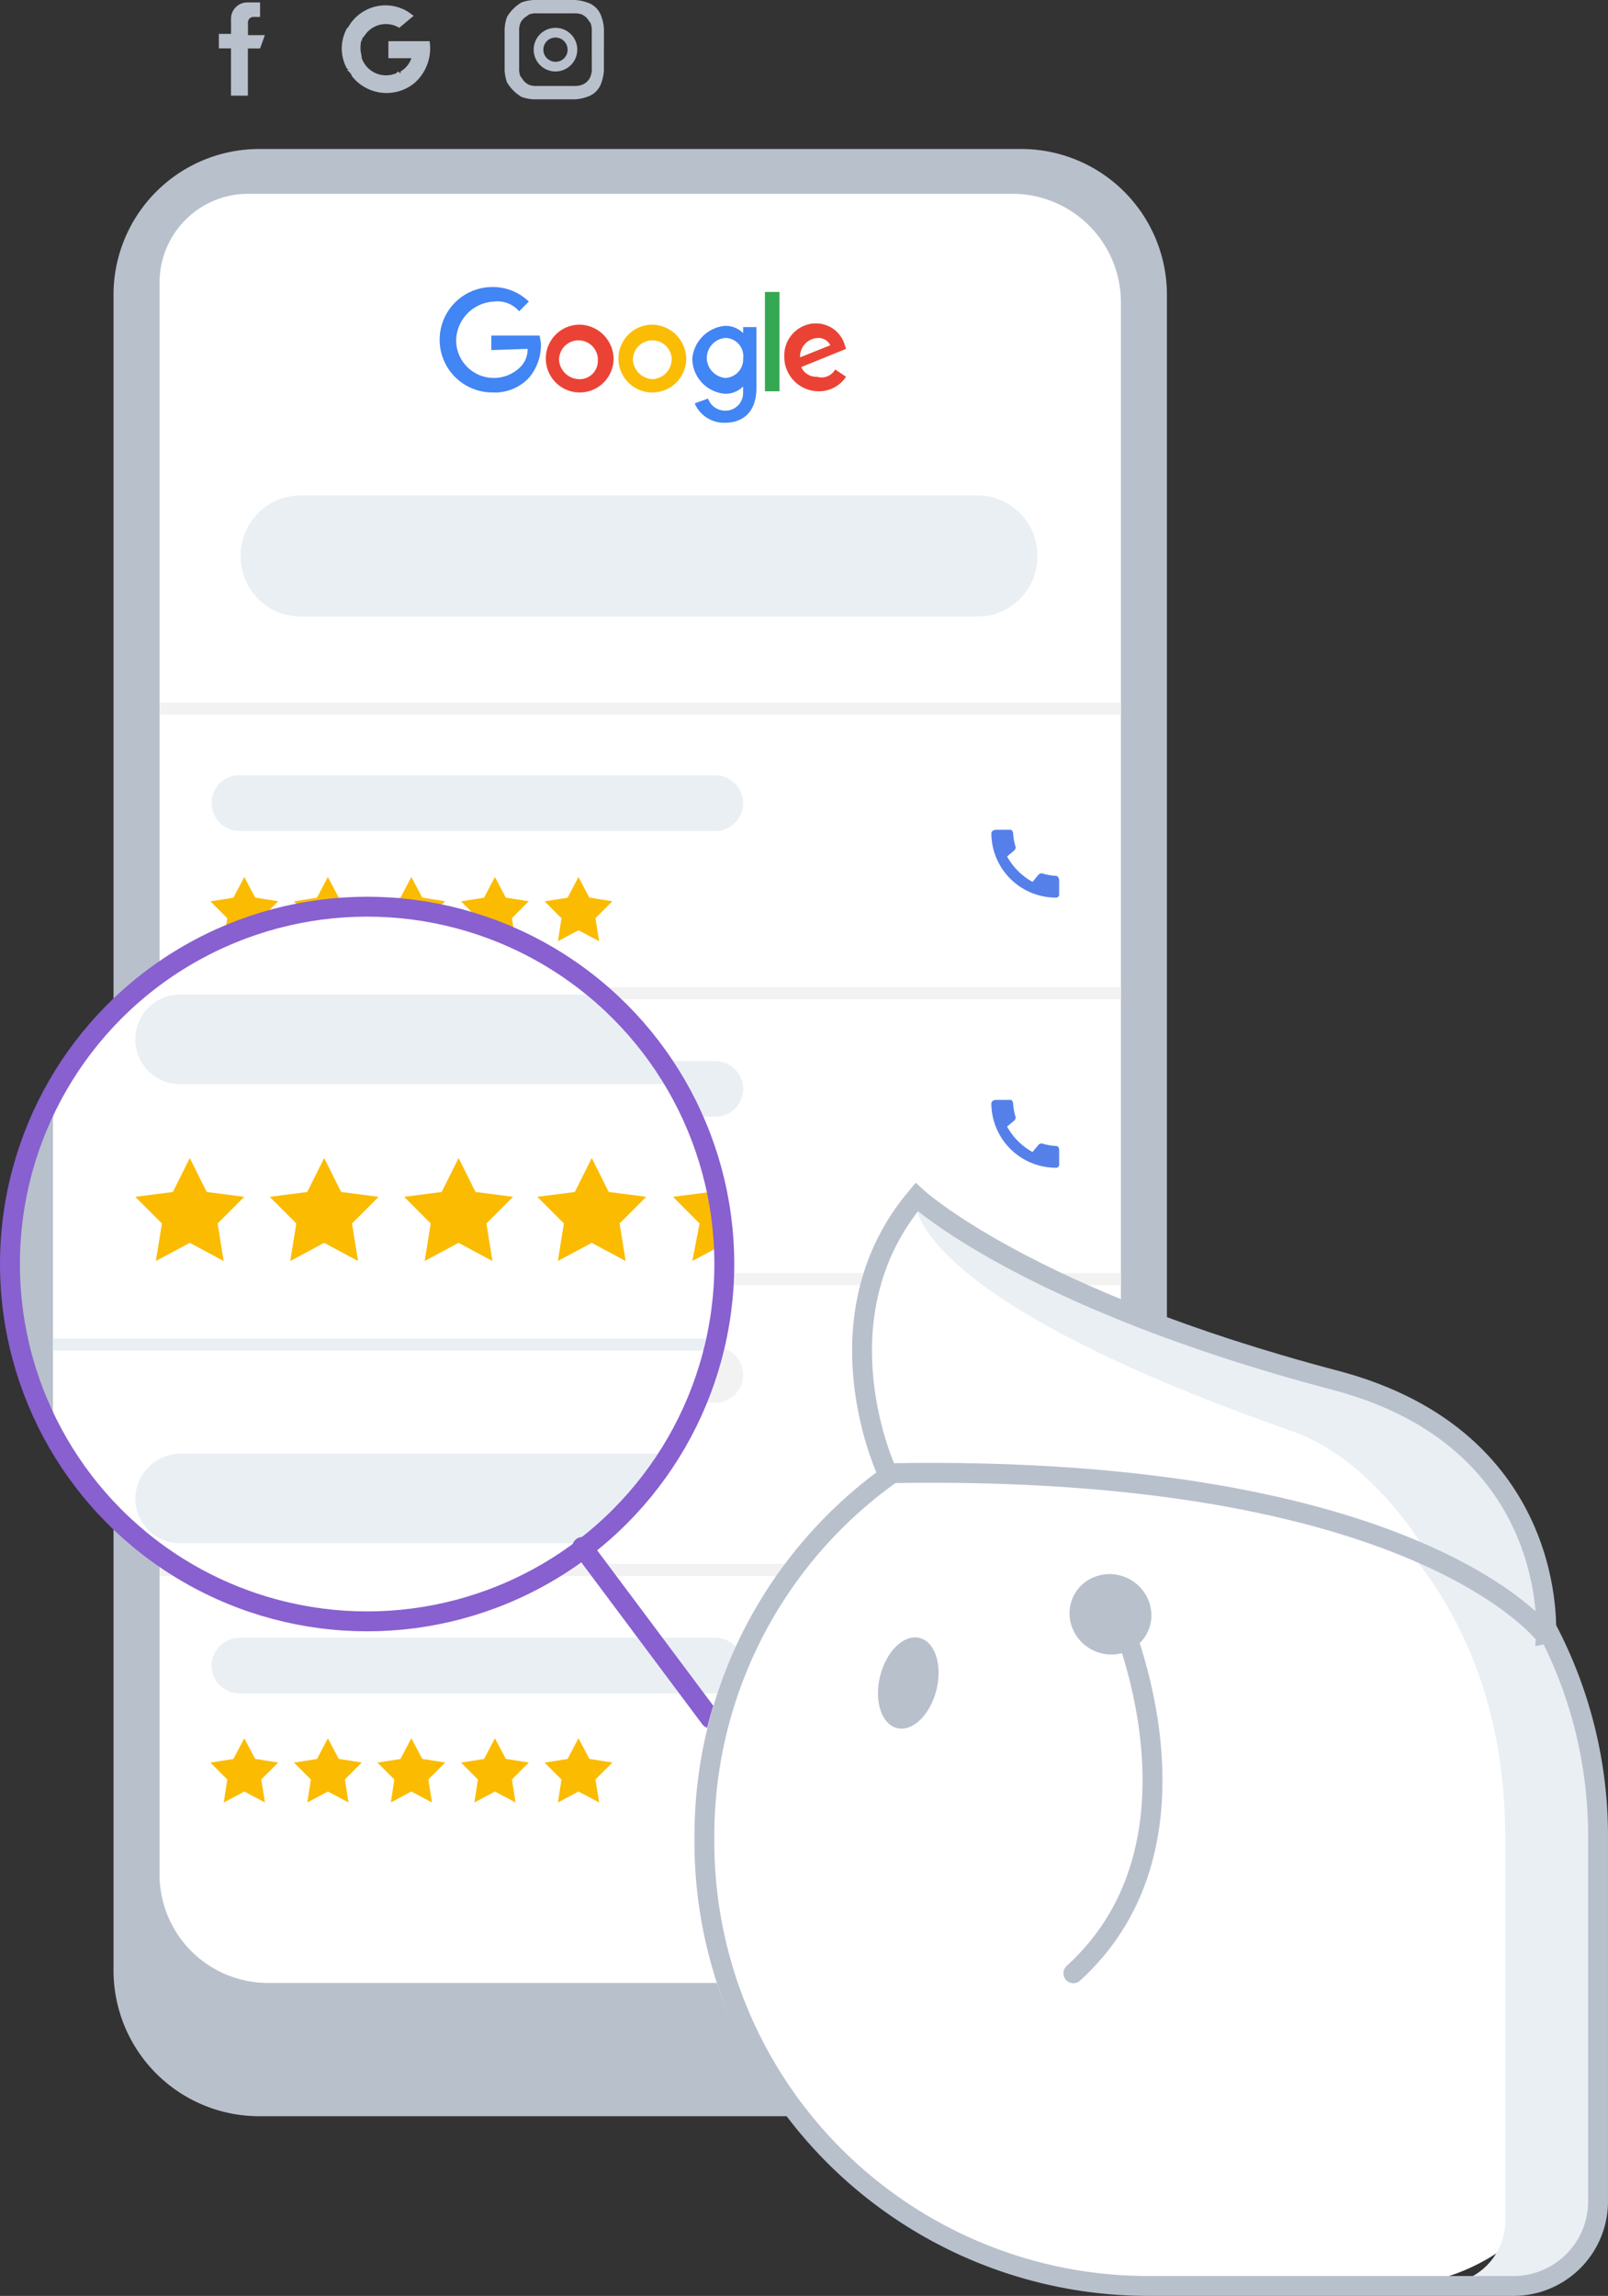 <svg xmlns="http://www.w3.org/2000/svg" xmlns:xlink="http://www.w3.org/1999/xlink" width="152.176" height="217.176" viewBox="0 0 152.176 217.176">
  <rect x="0" y="0" width="152.176" height="217.176" fill="#333333" stroke="none"/>
  <defs>
    <clipPath id="clip-path">
      <circle id="Ellipse_477" data-name="Ellipse 477" cx="33.344" cy="33.344" r="33.344" transform="translate(222.219 126.269)" fill="none"/>
    </clipPath>
    <clipPath id="clip-path-2">
      <path id="Path_331" data-name="Path 331" d="M107.961,148.173s-6.953-14.617,2.758-26.121c0,0,10.388,9.637,39.623,17.332,21.384,5.629,19.938,24.21,19.938,24.21S158.3,147.238,107.961,148.173Z" transform="translate(-105.55 -122.052)" fill="none"/>
    </clipPath>
  </defs>
  <g id="Group_216" data-name="Group 216" transform="translate(-39.34 -23.816)">
    <g id="Layer_1-2-3" data-name="Layer 1-2-3" transform="translate(-181.531 -16.399)">
      <g id="Group_312" data-name="Group 312">
        <g id="Rectangle_487" data-name="Rectangle 487">
          <path id="Path_588" data-name="Path 588" d="M245.365,54.309h72.189a13.791,13.791,0,0,1,13.75,13.75h0V226.645a13.791,13.791,0,0,1-13.75,13.75H245.365a13.791,13.791,0,0,1-13.75-13.75V68.059A13.791,13.791,0,0,1,245.365,54.309Z" fill="#b8c0cc"/>
        </g>
        <g id="Group_300" data-name="Group 300">
          <g id="Path_426" data-name="Path 426">
            <path id="Path_589" data-name="Path 589" d="M255.106,45.715l-.341,1.035h-1.034a3.938,3.938,0,0,1,0-3.9h0l.917.115.458.917a3.148,3.148,0,0,0-.115,1.031C254.991,45.142,255.106,45.485,255.106,45.715Z" fill="#b8c0cc"/>
          </g>
          <g id="Path_427" data-name="Path 427">
            <path id="Path_590" data-name="Path 590" d="M261.527,44.111a4.378,4.378,0,0,1-1.49,4.01h0l-1.15-.11-.115-1.031a2.31,2.31,0,0,0,1.031-1.26h-2.176V44.111Z" fill="#b8c0cc"/>
          </g>
          <g id="Path_428" data-name="Path 428">
            <path id="Path_591" data-name="Path 591" d="M260.031,48.121h0a4.169,4.169,0,0,1-5.844-.688,1.15,1.15,0,0,0-.458-.573l1.377-1.145a2.427,2.427,0,0,0,3.093,1.49h0c.115,0,.229-.115.344-.229Z" fill="#b8c0cc"/>
          </g>
          <g id="Path_429" data-name="Path 429">
            <path id="Path_592" data-name="Path 592" d="M260.031,41.7l-1.375,1.146a2.416,2.416,0,0,0-3.322.8h0a.6.6,0,0,0-.229.458l-1.373-1.143h0a4.046,4.046,0,0,1,5.386-1.833c.115,0,.115.115.229.115C259.575,41.361,259.8,41.59,260.031,41.7Z" fill="#b8c0cc"/>
          </g>
        </g>
        <g id="Path_430" data-name="Path 430">
          <path id="Path_593" data-name="Path 593" d="M245.938,43.538h-1.6V42.392a.524.524,0,0,1,.458-.573h.688V40.444h-1.15a1.545,1.545,0,0,0-1.6,1.486v.114h0v1.375h-1.15v1.375h1.146v4.469h1.6V44.8h1.154Z" fill="#b8c0cc"/>
        </g>
        <g id="Group_301" data-name="Group 301">
          <g id="Path_431" data-name="Path 431">
            <path id="Path_594" data-name="Path 594" d="M278.026,42.965a4.079,4.079,0,0,0-.229-1.146,2.065,2.065,0,0,0-1.375-1.375,4.079,4.079,0,0,0-1.146-.229h-3.9a4.071,4.071,0,0,0-1.15.229,3.947,3.947,0,0,0-1.371,1.371,4.071,4.071,0,0,0-.229,1.15v3.9a4.079,4.079,0,0,0,.229,1.146,3.947,3.947,0,0,0,1.371,1.371,4.079,4.079,0,0,0,1.146.229h3.9a4.079,4.079,0,0,0,1.146-.229,2.067,2.067,0,0,0,1.375-1.375,4.079,4.079,0,0,0,.229-1.146Zm-1.15,3.667a1.945,1.945,0,0,1-.115.8,1.389,1.389,0,0,1-.8.8,1.946,1.946,0,0,1-.8.115H271.72a1.946,1.946,0,0,1-.8-.115,1.575,1.575,0,0,1-.458-.344c-.115-.115-.229-.344-.344-.458a1.945,1.945,0,0,1-.115-.8V43.194a1.945,1.945,0,0,1,.115-.8,1.575,1.575,0,0,1,.344-.458c.115-.115.344-.229.458-.344a1.946,1.946,0,0,1,.8-.115h3.438a1.946,1.946,0,0,1,.8.115,1.575,1.575,0,0,1,.458.344c.115.115.229.344.344.458a1.946,1.946,0,0,1,.115.8Z" fill="#b8c0cc"/>
          </g>
          <g id="Path_432" data-name="Path 432">
            <path id="Path_595" data-name="Path 595" d="M273.439,42.85a2.063,2.063,0,1,0,2.063,2.063h0a2.055,2.055,0,0,0-2.045-2.063Zm0,3.208a1.146,1.146,0,1,1,1.146-1.146h0a1.13,1.13,0,0,1-1.031,1.146Z" fill="#b8c0cc"/>
          </g>
        </g>
        <g id="Rectangle_488" data-name="Rectangle 488">
          <path id="Path_596" data-name="Path 596" d="M244.22,58.549h72.418a10.27,10.27,0,0,1,10.313,10.227v148.7a10.27,10.27,0,0,1-10.227,10.313H246.283a10.27,10.27,0,0,1-10.313-10.227V66.914A8.388,8.388,0,0,1,244.22,58.549Z" fill="#fff"/>
        </g>
        <g id="Group_302" data-name="Group 302">
          <g id="Path_433" data-name="Path 433">
            <path id="Path_597" data-name="Path 597" d="M278.94,74.132a3.208,3.208,0,1,1-3.209-3.208h0A3.28,3.28,0,0,1,278.94,74.132Zm-1.49,0a1.837,1.837,0,0,0-3.667.229,1.957,1.957,0,0,0,1.833,1.719,1.717,1.717,0,0,0,1.829-1.6c0-.041,0-.081,0-.122C277.45,74.247,277.45,74.247,277.45,74.132Z" fill="#ea4335"/>
          </g>
          <g id="Path_434" data-name="Path 434">
            <path id="Path_598" data-name="Path 598" d="M285.815,74.132a3.208,3.208,0,1,1-3.209-3.208h0a3.279,3.279,0,0,1,3.208,3.208Zm-1.375,0a1.837,1.837,0,1,0-3.667.229,1.957,1.957,0,0,0,1.833,1.719A1.909,1.909,0,0,0,284.44,74.132Z" fill="#fbbc05"/>
          </g>
          <g id="Path_435" data-name="Path 435">
            <path id="Path_599" data-name="Path 599" d="M292.46,71.154v5.729c0,2.406-1.375,3.323-2.979,3.323a3.02,3.02,0,0,1-2.865-1.833l1.26-.458a1.722,1.722,0,0,0,1.6,1.146,1.665,1.665,0,0,0,1.719-1.6v-.688h0a2.331,2.331,0,0,1-1.719.688,3.363,3.363,0,0,1-3.089-3.328,3.424,3.424,0,0,1,3.094-3.094,2.331,2.331,0,0,1,1.719.688h0v-.573Zm-1.26,2.979a1.722,1.722,0,0,0-1.477-1.936l-.123-.012h-.115a1.913,1.913,0,0,0-1.719,2.063,1.95,1.95,0,0,0,1.719,1.719,1.762,1.762,0,0,0,1.719-1.719Z" fill="#4285f4"/>
          </g>
          <g id="Path_436" data-name="Path 436">
            <path id="Path_600" data-name="Path 600" d="M294.637,67.83v9.4h-1.375v-9.4Z" fill="#34a853"/>
          </g>
          <g id="Path_437" data-name="Path 437">
            <path id="Path_601" data-name="Path 601" d="M299.908,75.164l1.031.688a3.067,3.067,0,0,1-2.635,1.375,3.258,3.258,0,0,1-3.209-3.094v-.115a3.043,3.043,0,0,1,2.75-3.208h.229a2.82,2.82,0,0,1,2.75,2.063l.115.344-4.24,1.719a1.536,1.536,0,0,0,1.49.917,1.473,1.473,0,0,0,1.719-.688Zm-3.323-1.146,2.865-1.146a1.26,1.26,0,0,0-1.146-.688,1.762,1.762,0,0,0-1.719,1.719Z" fill="#ea4335"/>
          </g>
          <g id="Path_438" data-name="Path 438">
            <path id="Path_602" data-name="Path 602" d="M267.366,73.33V71.955h4.583c0,.229.115.573.115.8a4.8,4.8,0,0,1-1.146,3.208,4.413,4.413,0,0,1-3.438,1.375,4.985,4.985,0,0,1-.115-9.969h.115a4.851,4.851,0,0,1,3.438,1.375l-.917.917a2.7,2.7,0,0,0-2.406-.917,3.749,3.749,0,0,0-3.556,3.67,3.565,3.565,0,0,0,6.073,2.521,2.331,2.331,0,0,0,.688-1.719Z" fill="#4285f4"/>
          </g>
        </g>
        <g id="Rectangle_489" data-name="Rectangle 489">
          <path id="Path_603" data-name="Path 603" d="M249.376,87.08h63.939a5.674,5.674,0,0,1,5.732,5.615v.114h0a5.674,5.674,0,0,1-5.618,5.729H249.376a5.674,5.674,0,0,1-5.729-5.618v-.111h0a5.674,5.674,0,0,1,5.618-5.729Z" fill="#eaeff4"/>
        </g>
        <g id="Rectangle_490" data-name="Rectangle 490">
          <path id="Path_604" data-name="Path 604" d="M243.532,113.55h45.032a2.645,2.645,0,0,1,2.635,2.521v.115h0a2.645,2.645,0,0,1-2.521,2.635H243.532A2.645,2.645,0,0,1,240.9,116.3v-.115h0a2.593,2.593,0,0,1,2.55-2.635Z" fill="#eaeff4"/>
        </g>
        <g id="Line_65" data-name="Line 65">
          <rect id="Rectangle_527" data-name="Rectangle 527" width="90.981" height="1.146" transform="translate(235.97 106.674)" fill="#f2f2f2"/>
        </g>
        <g id="Path_439" data-name="Path 439">
          <path id="Path_605" data-name="Path 605" d="M243.99,123.175l1.031,1.948,2.177.344-1.6,1.6.344,2.177-1.948-1.031-1.948,1.031.336-2.169-1.6-1.6,2.177-.344Z" fill="#fbbb00"/>
        </g>
        <g id="Path_440" data-name="Path 440">
          <path id="Path_606" data-name="Path 606" d="M251.9,123.175l1.031,1.948,2.177.344-1.6,1.6.344,2.177-1.948-1.031-1.948,1.031.336-2.169-1.6-1.6,2.177-.344Z" fill="#fbbb00"/>
        </g>
        <g id="Path_441" data-name="Path 441">
          <path id="Path_607" data-name="Path 607" d="M259.8,123.175l1.031,1.948,2.177.344-1.6,1.6.344,2.177-1.948-1.031-1.948,1.031.336-2.169-1.6-1.6,2.177-.344Z" fill="#fbbb00"/>
        </g>
        <g id="Path_442" data-name="Path 442">
          <path id="Path_608" data-name="Path 608" d="M267.709,123.175l1.031,1.948,2.177.344-1.6,1.6.344,2.177-1.948-1.031-1.948,1.031.336-2.169-1.6-1.6,2.177-.344Z" fill="#fbbb00"/>
        </g>
        <g id="Path_443" data-name="Path 443">
          <path id="Path_609" data-name="Path 609" d="M275.616,123.175l1.031,1.948,2.177.344-1.6,1.6.344,2.177-1.948-1.031-1.948,1.031.336-2.169-1.6-1.6,2.177-.344Z" fill="#fbbb00"/>
        </g>
        <g id="Rectangle_491" data-name="Rectangle 491">
          <path id="Path_610" data-name="Path 610" d="M243.532,140.592h45.032a2.645,2.645,0,0,1,2.635,2.521v.115h0a2.645,2.645,0,0,1-2.521,2.635H243.532a2.645,2.645,0,0,1-2.635-2.521v-.115h0A2.664,2.664,0,0,1,243.532,140.592Z" fill="#eaeff4"/>
        </g>
        <g id="Line_66" data-name="Line 66">
          <rect id="Rectangle_528" data-name="Rectangle 528" width="90.981" height="1.146" transform="translate(235.97 133.602)" fill="#f2f2f2"/>
        </g>
        <g id="Path_444" data-name="Path 444">
          <path id="Path_611" data-name="Path 611" d="M243.99,150.217l1.031,1.948,2.177.344-1.6,1.6.344,2.177-1.948-1.031-1.948,1.031.336-2.169-1.6-1.6,2.177-.344Z" fill="#fbbb00"/>
        </g>
        <g id="Path_445" data-name="Path 445">
          <path id="Path_612" data-name="Path 612" d="M251.9,150.217l1.031,1.948,2.177.344-1.6,1.6.344,2.177-1.948-1.031-1.948,1.031.336-2.169-1.6-1.6,2.177-.344Z" fill="#fbbb00"/>
        </g>
        <g id="Path_446" data-name="Path 446">
          <path id="Path_613" data-name="Path 613" d="M259.8,150.217l1.031,1.948,2.177.344-1.6,1.6.344,2.177-1.948-1.031-1.948,1.031.336-2.169-1.6-1.6,2.177-.344Z" fill="#fbbb00"/>
        </g>
        <g id="Path_447" data-name="Path 447">
          <path id="Path_614" data-name="Path 614" d="M267.709,150.217l1.031,1.948,2.177.344-1.6,1.6.344,2.177-1.948-1.031-1.948,1.031.336-2.169-1.6-1.6,2.177-.344Z" fill="#fbbb00"/>
        </g>
        <g id="Path_448" data-name="Path 448">
          <path id="Path_615" data-name="Path 615" d="M275.616,150.217l1.031,1.948,2.177.344-1.6,1.6.344,2.177-1.948-1.031-1.948,1.031.336-2.169-1.6-1.6,2.177-.344Z" fill="#fbbb00"/>
        </g>
        <g id="Rectangle_492" data-name="Rectangle 492">
          <path id="Path_616" data-name="Path 616" d="M243.532,167.634h45.032a2.645,2.645,0,0,1,2.635,2.521v.115h0a2.645,2.645,0,0,1-2.521,2.635H243.532a2.645,2.645,0,0,1-2.635-2.521v-.115h0A2.664,2.664,0,0,1,243.532,167.634Z" fill="#f2f2f2"/>
        </g>
        <g id="Line_67" data-name="Line 67">
          <rect id="Rectangle_529" data-name="Rectangle 529" width="90.981" height="1.146" transform="translate(235.97 160.644)" fill="#f2f2f2"/>
        </g>
        <g id="Path_449" data-name="Path 449">
          <path id="Path_617" data-name="Path 617" d="M243.99,177.144l1.031,1.948,2.177.344-1.6,1.6.344,2.177-1.948-1.031-1.948,1.031.336-2.169-1.6-1.6,2.177-.344Z" fill="#fbbb00"/>
        </g>
        <g id="Path_450" data-name="Path 450">
          <path id="Path_618" data-name="Path 618" d="M251.9,177.144l1.031,1.948,2.177.344-1.6,1.6.344,2.177-1.948-1.031-1.948,1.031.336-2.169-1.6-1.6,2.177-.344Z" fill="#fbbb00"/>
        </g>
        <g id="Path_451" data-name="Path 451">
          <path id="Path_619" data-name="Path 619" d="M259.8,177.144l1.031,1.948,2.177.344-1.6,1.6.344,2.177-1.948-1.031-1.948,1.031.336-2.169-1.6-1.6,2.177-.344Z" fill="#fbbb00"/>
        </g>
        <g id="Path_452" data-name="Path 452">
          <path id="Path_620" data-name="Path 620" d="M267.709,177.144l1.031,1.948,2.177.344-1.6,1.6.344,2.177-1.948-1.031-1.948,1.031.336-2.169-1.6-1.6,2.177-.344Z" fill="#fbbb00"/>
        </g>
        <g id="Path_453" data-name="Path 453">
          <path id="Path_621" data-name="Path 621" d="M275.616,177.144l1.031,1.948,2.177.344-1.6,1.6.344,2.177-1.948-1.031-1.948,1.031.336-2.169-1.6-1.6,2.177-.344Z" fill="#fbbb00"/>
        </g>
        <g id="Rectangle_493" data-name="Rectangle 493">
          <path id="Path_622" data-name="Path 622" d="M243.532,195.134h45.032a2.645,2.645,0,0,1,2.635,2.521v.115h0a2.645,2.645,0,0,1-2.521,2.635H243.532a2.645,2.645,0,0,1-2.635-2.521v-.115h0A2.664,2.664,0,0,1,243.532,195.134Z" fill="#eaeff4"/>
        </g>
        <g id="Line_68" data-name="Line 68">
          <rect id="Rectangle_530" data-name="Rectangle 530" width="90.981" height="1.146" transform="translate(235.97 188.145)" fill="#f2f2f2"/>
        </g>
        <g id="Path_454" data-name="Path 454">
          <path id="Path_623" data-name="Path 623" d="M243.99,204.645l1.031,1.948,2.177.344-1.6,1.6.344,2.177-1.948-1.031-1.948,1.031.336-2.169-1.6-1.6,2.177-.344Z" fill="#fbbb00"/>
        </g>
        <g id="Path_455" data-name="Path 455">
          <path id="Path_624" data-name="Path 624" d="M251.9,204.645l1.031,1.948,2.177.344-1.6,1.6.344,2.177-1.948-1.031-1.948,1.031.336-2.169-1.6-1.6,2.177-.344Z" fill="#fbbb00"/>
        </g>
        <g id="Path_456" data-name="Path 456">
          <path id="Path_625" data-name="Path 625" d="M259.8,204.645l1.031,1.948,2.177.344-1.6,1.6.344,2.177-1.948-1.031-1.948,1.031.336-2.169-1.6-1.6,2.177-.344Z" fill="#fbbb00"/>
        </g>
        <g id="Path_457" data-name="Path 457">
          <path id="Path_626" data-name="Path 626" d="M267.709,204.645l1.031,1.948,2.177.344-1.6,1.6.344,2.177-1.948-1.031-1.948,1.031.336-2.169-1.6-1.6,2.177-.344Z" fill="#fbbb00"/>
        </g>
        <g id="Path_458" data-name="Path 458">
          <path id="Path_627" data-name="Path 627" d="M275.616,204.645l1.031,1.948,2.177.344-1.6,1.6.344,2.177-1.948-1.031-1.948,1.031.336-2.169-1.6-1.6,2.177-.344Z" fill="#fbbb00"/>
        </g>
        <g id="Path_459" data-name="Path 459">
          <path id="Path_628" data-name="Path 628" d="M320.763,123.06a4.911,4.911,0,0,1-1.26-.229.42.42,0,0,0-.344.115l-.573.688a6.08,6.08,0,0,1-2.406-2.406l.688-.573a.42.42,0,0,0,.115-.344,4.91,4.91,0,0,1-.229-1.26c0-.115-.115-.344-.229-.344h-1.377c-.229,0-.458.115-.458.344a6.113,6.113,0,0,0,6.073,6.073.3.3,0,0,0,.344-.248.309.309,0,0,0,0-.1h0v-1.26C321.107,123.289,320.99,123.06,320.763,123.06Z" fill="#5680e9"/>
        </g>
        <g id="Path_460" data-name="Path 460">
          <path id="Path_629" data-name="Path 629" d="M320.763,148.612a4.91,4.91,0,0,1-1.26-.229.42.42,0,0,0-.344.115l-.573.688a6.08,6.08,0,0,1-2.406-2.406l.688-.573a.42.42,0,0,0,.115-.344,4.91,4.91,0,0,1-.229-1.26c0-.115-.115-.344-.229-.344h-1.377c-.229,0-.458.115-.458.344a6.113,6.113,0,0,0,6.073,6.073.3.3,0,0,0,.344-.248.309.309,0,0,0,0-.1h0v-1.26C321.107,148.727,320.99,148.612,320.763,148.612Z" fill="#5680e9"/>
        </g>
        <g id="Path_461" data-name="Path 461">
          <path id="Path_630" data-name="Path 630" d="M320.763,176.113a4.911,4.911,0,0,1-1.26-.229.42.42,0,0,0-.344.115l-.573.688a6.08,6.08,0,0,1-2.406-2.406l.688-.573a.42.42,0,0,0,.115-.344,4.91,4.91,0,0,1-.229-1.26c0-.115-.115-.344-.229-.344h-1.377c-.229,0-.458.115-.458.344a6.113,6.113,0,0,0,6.073,6.073.3.3,0,0,0,.344-.248.309.309,0,0,0,0-.1h0v-1.26C321.107,176.342,320.99,176.113,320.763,176.113Z" fill="#4285f4"/>
        </g>
        <g id="Path_462" data-name="Path 462">
          <path id="Path_631" data-name="Path 631" d="M320.763,203.613a4.911,4.911,0,0,1-1.26-.229.42.42,0,0,0-.344.115l-.573.688a6.08,6.08,0,0,1-2.406-2.406l.688-.573a.42.42,0,0,0,.115-.344,4.91,4.91,0,0,1-.229-1.26c0-.115-.115-.344-.229-.344h-1.377c-.229,0-.458.115-.458.344a6.113,6.113,0,0,0,6.073,6.073.3.3,0,0,0,.344-.248.309.309,0,0,0,0-.1h0v-1.26C321.107,203.728,320.99,203.613,320.763,203.613Z" fill="#4285f4"/>
        </g>
        <g id="Group_308" data-name="Group 308">
          <g id="Ellipse_154" data-name="Ellipse 154" opacity="0.4">
            <circle id="Ellipse_181" data-name="Ellipse 181" cx="33.344" cy="33.344" r="33.344" transform="translate(222.219 126.269)" fill="#fff"/>
          </g>
        </g>
        <g id="Group_311" data-name="Group 311">
          <g id="Group_363" data-name="Group 363">
            <g id="Group_691" data-name="Group 691">
              <g id="Group_690" data-name="Group 690" clip-path="url(#clip-path)">
                <g id="Group_362" data-name="Group 362">
                  <g id="Group_310" data-name="Group 310">
                    <g id="Rectangle_495" data-name="Rectangle 495">
                      <path id="Path_634" data-name="Path 634" d="M232.646-4.587H365.8a13.791,13.791,0,0,1,13.75,13.75v272.25a13.791,13.791,0,0,1-13.75,13.75H232.646a13.791,13.791,0,0,1-13.75-13.75V9.163A13.6,13.6,0,0,1,232.345-4.586h.3Z" fill="#b8c0cc"/>
                    </g>
                    <g id="Rectangle_496" data-name="Rectangle 496">
                      <path id="Path_635" data-name="Path 635" d="M234.136,2.174H362.128A10.27,10.27,0,0,1,372.441,12.4V264.574a10.27,10.27,0,0,1-10.227,10.313H236.2a10.27,10.27,0,0,1-10.313-10.227V10.424a8.216,8.216,0,0,1,8.182-8.25Z" fill="#fff"/>
                    </g>
                    <g id="Group_309" data-name="Group 309">
                      <g id="Path_465" data-name="Path 465">
                        <path id="Path_636" data-name="Path 636" d="M294.981,27.153A5.156,5.156,0,1,1,289.824,22h0a5.039,5.039,0,0,1,5.155,4.921c0,.04,0,.081,0,.121Zm-2.292,0a2.771,2.771,0,0,0-2.555-2.971c-.065,0-.13-.008-.2-.008A2.872,2.872,0,0,0,286.96,26.7v.458a2.771,2.771,0,0,0,2.555,2.971c.065.005.13.008.195.008a2.872,2.872,0,0,0,2.979-2.521Z" fill="#ea4335"/>
                      </g>
                      <g id="Path_466" data-name="Path 466">
                        <path id="Path_637" data-name="Path 637" d="M306.1,27.153A5.156,5.156,0,1,1,300.938,22h0a5.039,5.039,0,0,1,5.155,4.921c0,.04,0,.081,0,.121Zm-2.292,0a2.771,2.771,0,0,0-2.555-2.971c-.065,0-.13-.008-.195-.008a2.872,2.872,0,0,0-2.979,2.523v.458a2.771,2.771,0,0,0,2.555,2.971c.065.005.13.008.2.008a2.872,2.872,0,0,0,2.979-2.521Z" fill="#fbbc05"/>
                      </g>
                      <g id="Path_467" data-name="Path 467">
                        <path id="Path_638" data-name="Path 638" d="M316.751,22.341v9.171c0,3.781-2.292,5.386-4.927,5.386a5.012,5.012,0,0,1-4.583-2.986l1.948-.8a3,3,0,0,0,2.635,1.833c1.719,0,2.75-1.031,2.75-2.979v-.688h-.115a3.557,3.557,0,0,1-2.75,1.146,5.141,5.141,0,0,1-4.929-5.345l0-.04h0a5.209,5.209,0,0,1,4.928-4.927,3.557,3.557,0,0,1,2.75,1.146h.115v-.8Zm-2.063,4.927a2.838,2.838,0,0,0-2.521-3.094h-.229a2.935,2.935,0,0,0-2.865,2.979v.229a2.938,2.938,0,0,0,2.75,3.094h.115a3.119,3.119,0,0,0,2.751-3.208Z" fill="#4285f4"/>
                      </g>
                      <g id="Path_468" data-name="Path 468">
                        <path id="Path_639" data-name="Path 639" d="M320.3,16.956V31.967h-2.292V16.956Z" fill="#34a853"/>
                      </g>
                      <g id="Path_469" data-name="Path 469">
                        <path id="Path_640" data-name="Path 640" d="M328.783,28.872l1.719,1.146a5.164,5.164,0,0,1-4.24,2.292,4.989,4.989,0,0,1-5.042-4.927h0v-.229A5.026,5.026,0,0,1,325.8,22h.229a4.538,4.538,0,0,1,4.354,3.323l.229.573-6.875,2.865a2.635,2.635,0,0,0,2.521,1.6A2.849,2.849,0,0,0,328.783,28.872ZM323.4,27.039l4.583-1.948a2.218,2.218,0,0,0-1.948-1.146,3.1,3.1,0,0,0-2.634,3.094Z" fill="#ea4335"/>
                      </g>
                      <g id="Path_470" data-name="Path 470">
                        <path id="Path_641" data-name="Path 641" d="M276.3,25.893V23.716h7.333a4.685,4.685,0,0,1,.115,1.26,6.892,6.892,0,0,1-1.833,5.042,8.021,8.021,0,1,1-5.615-13.75,8.11,8.11,0,0,1,5.5,2.177l-1.6,1.719a5.455,5.455,0,0,0-3.9-1.6,5.787,5.787,0,0,0,0,11.573,5.271,5.271,0,0,0,4.01-1.6,4,4,0,0,0,1.146-2.75Z" fill="#4285f4"/>
                      </g>
                    </g>
                    <g id="Rectangle_497" data-name="Rectangle 497">
                      <path id="Path_642" data-name="Path 642" d="M243.875,48.122H353.763a5.674,5.674,0,0,1,5.729,5.618v7.1a5.674,5.674,0,0,1-5.618,5.729h-110a5.674,5.674,0,0,1-5.729-5.618v-7.1a5.674,5.674,0,0,1,5.618-5.729Z" fill="#eaeff4"/>
                    </g>
                    <g id="Rectangle_498" data-name="Rectangle 498">
                      <path id="Path_643" data-name="Path 643" d="M236.312,90.748h75.741a2.645,2.645,0,0,1,2.635,2.521v3.323a2.645,2.645,0,0,1-2.521,2.635H236.312a2.645,2.645,0,0,1-2.635-2.521V93.383a2.593,2.593,0,0,1,2.55-2.635Z" fill="#eaeff4"/>
                    </g>
                    <g id="Line_70" data-name="Line 70">
                      <rect id="Rectangle_531" data-name="Rectangle 531" width="146.555" height="1.146" transform="translate(225.886 79.862)" fill="#eaeff4"/>
                    </g>
                    <g id="Path_471" data-name="Path 471">
                      <path id="Path_644" data-name="Path 644" d="M238.833,106.217l1.6,3.208,3.552.458-2.521,2.521.573,3.552-3.208-1.719-3.208,1.719.573-3.552-2.517-2.52,3.552-.458Z" fill="#fbbb00"/>
                    </g>
                    <g id="Path_472" data-name="Path 472">
                      <path id="Path_645" data-name="Path 645" d="M251.552,106.217l1.6,3.208,3.552.458-2.521,2.521.573,3.552-3.208-1.6-3.208,1.719.577-3.558L246.4,110l3.552-.458Z" fill="#fbbb00"/>
                    </g>
                    <g id="Path_473" data-name="Path 473">
                      <path id="Path_646" data-name="Path 646" d="M264.271,106.217l1.6,3.208,3.552.458L266.9,112.4l.573,3.552-3.208-1.719-3.208,1.719.573-3.552-2.517-2.52,3.552-.458Z" fill="#fbbb00"/>
                    </g>
                    <g id="Path_474" data-name="Path 474">
                      <path id="Path_647" data-name="Path 647" d="M276.876,106.217l1.6,3.208,3.552.458-2.521,2.521.573,3.552-3.208-1.719-3.208,1.719.573-3.552-2.517-2.52,3.552-.458Z" fill="#fbbb00"/>
                    </g>
                    <g id="Path_475" data-name="Path 475">
                      <path id="Path_648" data-name="Path 648" d="M289.6,106.217l1.6,3.208,3.552.458-2.521,2.521.573,3.552-3.208-1.719-3.208,1.719.573-3.552-2.517-2.52,3.552-.458Z" fill="#fbbb00"/>
                    </g>
                    <g id="Rectangle_499" data-name="Rectangle 499">
                      <path id="Path_649" data-name="Path 649" d="M237.917,134.29h72.532a4.23,4.23,0,0,1,4.24,4.22v.02h0a4.23,4.23,0,0,1-4.22,4.24H237.917a4.23,4.23,0,0,1-4.24-4.22v-.02h0a4.23,4.23,0,0,1,4.22-4.24Z" fill="#eaeff4"/>
                    </g>
                    <g id="Line_71" data-name="Line 71">
                      <rect id="Rectangle_532" data-name="Rectangle 532" width="146.555" height="1.146" transform="translate(225.886 123.405)" fill="#eaeff4"/>
                    </g>
                    <g id="Path_476" data-name="Path 476">
                      <path id="Path_650" data-name="Path 650" d="M238.833,149.759l1.6,3.208,3.552.458-2.521,2.521.573,3.552-3.208-1.719-3.208,1.719.573-3.552-2.517-2.52,3.552-.458Z" fill="#fbbb00"/>
                    </g>
                    <g id="Path_477" data-name="Path 477">
                      <path id="Path_651" data-name="Path 651" d="M251.552,149.759l1.6,3.208,3.552.458-2.521,2.521.573,3.552-3.208-1.719L248.34,159.5l.573-3.552-2.517-2.52,3.552-.458Z" fill="#fbbb00"/>
                    </g>
                    <g id="Path_478" data-name="Path 478">
                      <path id="Path_652" data-name="Path 652" d="M264.271,149.759l1.6,3.208,3.552.458-2.521,2.521.573,3.552-3.208-1.719-3.208,1.719.573-3.552-2.517-2.52,3.552-.458Z" fill="#fbbb00"/>
                    </g>
                    <g id="Path_479" data-name="Path 479">
                      <path id="Path_653" data-name="Path 653" d="M276.876,149.759l1.6,3.208,3.552.458-2.521,2.521.573,3.552-3.208-1.719-3.208,1.719.573-3.552-2.517-2.52,3.552-.458Z" fill="#fbbb00"/>
                    </g>
                    <g id="Path_480" data-name="Path 480">
                      <path id="Path_654" data-name="Path 654" d="M289.6,149.759l1.6,3.208,3.552.458-2.521,2.521.573,3.552-3.208-1.719-3.208,1.719.688-3.552-2.518-2.52,3.552-.458Z" fill="#fbbb00"/>
                    </g>
                    <g id="Rectangle_500" data-name="Rectangle 500">
                      <path id="Path_655" data-name="Path 655" d="M237.917,177.718h72.532a4.23,4.23,0,0,1,4.24,4.22v.02h0a4.23,4.23,0,0,1-4.22,4.24H237.917a4.23,4.23,0,0,1-4.24-4.22v-.02h0A4.305,4.305,0,0,1,237.917,177.718Z" fill="#eaeff4"/>
                    </g>
                    <g id="Rectangle_500-2" data-name="Rectangle 500">
                      <path id="Path_655-2" data-name="Path 655" d="M237.917,222.062h72.532a4.231,4.231,0,0,1,4.24,4.22v.02h0a4.229,4.229,0,0,1-4.22,4.24H237.917a4.229,4.229,0,0,1-4.24-4.219V226.3h0A4.305,4.305,0,0,1,237.917,222.062Z" fill="#eaeff4"/>
                    </g>
                    <g id="Line_72" data-name="Line 72">
                      <rect id="Rectangle_533" data-name="Rectangle 533" width="146.555" height="1.146" transform="translate(225.886 166.833)" fill="#eaeff4"/>
                    </g>
                    <g id="Path_481" data-name="Path 481">
                      <path id="Path_656" data-name="Path 656" d="M238.833,193.187l1.6,3.208,3.552.458-2.521,2.521.573,3.552-3.208-1.719-3.208,1.719.573-3.552-2.517-2.52,3.552-.458Z" fill="#fbbb00"/>
                    </g>
                    <g id="Path_482" data-name="Path 482">
                      <path id="Path_657" data-name="Path 657" d="M251.552,193.187l1.6,3.208,3.552.458-2.521,2.521.573,3.552-3.208-1.719-3.208,1.719.573-3.552-2.517-2.52,3.552-.458Z" fill="#fbbb00"/>
                    </g>
                    <g id="Path_483" data-name="Path 483">
                      <path id="Path_658" data-name="Path 658" d="M264.271,193.187l1.6,3.208,3.552.458-2.521,2.521.573,3.552-3.208-1.719-3.208,1.719.573-3.552-2.517-2.52,3.552-.458Z" fill="#fbbb00"/>
                    </g>
                    <g id="Path_484" data-name="Path 484">
                      <path id="Path_659" data-name="Path 659" d="M276.876,193.187l1.6,3.208,3.552.458-2.521,2.521.573,3.552-3.208-1.719-3.208,1.719.573-3.552-2.517-2.52,3.552-.458Z" fill="#fbbb00"/>
                    </g>
                    <g id="Path_485" data-name="Path 485">
                      <path id="Path_660" data-name="Path 660" d="M289.6,193.187l1.6,3.208,3.552.458-2.521,2.521.573,3.552-3.208-1.719-3.208,1.719.688-3.438-2.518-2.52,3.552-.458Z" fill="#fbbb00"/>
                    </g>
                    <g id="Line_73" data-name="Line 73">
                      <rect id="Rectangle_534" data-name="Rectangle 534" width="146.555" height="1.146" transform="translate(225.886 211.177)" fill="#eaeff4"/>
                    </g>
                    <g id="Path_486" data-name="Path 486">
                      <path id="Path_662" data-name="Path 662" d="M238.833,237.532l1.6,3.208,3.552.458-2.521,2.521.573,3.552-3.208-1.719-3.208,1.719.573-3.552-2.517-2.52,3.552-.458Z" fill="#fbbb00"/>
                    </g>
                    <g id="Path_487" data-name="Path 487">
                      <path id="Path_663" data-name="Path 663" d="M251.552,237.532l1.6,3.208,3.552.458-2.521,2.521.573,3.552-3.208-1.719-3.208,1.719.573-3.552L246.4,241.2l3.552-.458Z" fill="#fbbb00"/>
                    </g>
                    <g id="Path_488" data-name="Path 488">
                      <path id="Path_664" data-name="Path 664" d="M264.271,237.532l1.6,3.208,3.552.458-2.521,2.521.573,3.552-3.208-1.719-3.208,1.719.573-3.552-2.517-2.52,3.552-.458Z" fill="#fbbb00"/>
                    </g>
                    <g id="Path_489" data-name="Path 489">
                      <path id="Path_665" data-name="Path 665" d="M276.876,237.532l1.6,3.208,3.552.458-2.521,2.521.573,3.552-3.208-1.719-3.208,1.719.573-3.552-2.517-2.52,3.552-.458Z" fill="#fbbb00"/>
                    </g>
                    <g id="Path_490" data-name="Path 490">
                      <path id="Path_666" data-name="Path 666" d="M289.6,237.532l1.6,3.208,3.552.458-2.521,2.521.573,3.552-3.208-1.719-3.208,1.719.573-3.552-2.517-2.52,3.552-.458Z" fill="#fbbb00"/>
                    </g>
                  </g>
                </g>
              </g>
            </g>
          </g>
        </g>
        <circle id="Ellipse_478" data-name="Ellipse 478" cx="33.802" cy="33.802" r="33.802" transform="translate(221.813 125.981)" stroke-width="1.883" stroke="#8860d0" stroke-linecap="round" stroke-linejoin="round" fill="none"/>
        <line id="Line_267" data-name="Line 267" x2="12.108" y2="16.199" transform="translate(275.975 186.551)" fill="none" stroke="#8860d0" stroke-linecap="round" stroke-linejoin="round" stroke-width="1.883"/>
      </g>
    </g>
    <g id="Group_215" data-name="Group 215" transform="translate(103.777 135.978)">
      <g id="Group_209" data-name="Group 209" transform="translate(1.225 19.501)">
        <path id="Rectangle_398" data-name="Rectangle 398" d="M19,0H42.573a42,42,0,0,1,42,42v.573a42,42,0,0,1-42,42H42a42,42,0,0,1-42-42V19A19,19,0,0,1,19,0Z" transform="translate(84.573 84.573) rotate(180)" fill="#fff"/>
      </g>
      <g id="Group_210" data-name="Group 210" transform="translate(37.34 19.566)">
        <path id="Path_327" data-name="Path 327" d="M132.786,139.189h0a41.939,41.939,0,0,0-6.554.515c17.241-.4,40.673,12.333,40.673,41.573v36.283a5.975,5.975,0,0,1-5.958,5.958h7.968a5.975,5.975,0,0,0,5.958-5.958V181.277A42.211,42.211,0,0,0,132.786,139.189Z" transform="translate(-126.232 -139.189)" fill="#eaeff4"/>
      </g>
      <path id="Rectangle_898" data-name="Rectangle 898" d="M8,0H42.573a42,42,0,0,1,42,42v.573a42,42,0,0,1-42,42H42a42,42,0,0,1-42-42V8A8,8,0,0,1,8,0Z" transform="translate(86.798 104.074) rotate(180)" fill="none" stroke="#b8c0cc" stroke-miterlimit="10" stroke-width="1.88"/>
      <g id="Group_212" data-name="Group 212" transform="translate(17.789 42.107)">
        <ellipse id="Ellipse_127" data-name="Ellipse 127" cx="4.396" cy="2.745" rx="4.396" ry="2.745" transform="translate(0 8.529) rotate(-75.938)" fill="#b8c0cc"/>
      </g>
    </g>
    <ellipse id="Ellipse_185" data-name="Ellipse 185" cx="3.781" cy="3.896" rx="3.781" ry="3.896" transform="translate(139.26 178.174) rotate(-63.609)" fill="#b8c0cc"/>
    <path id="Path_670" data-name="Path 670" d="M325.69,192.843s9.625,21.427-4.24,34.032" transform="translate(-180.531 -16.399)" fill="none" stroke="#b8c0cc" stroke-linecap="round" stroke-linejoin="round" stroke-width="1.883"/>
    <path id="Path_329" data-name="Path 329" d="M107.961,148.173s-6.953-14.617,2.758-26.121c0,0,10.388,9.637,39.623,17.332,21.384,5.629,19.938,24.21,19.938,24.21S158.3,147.238,107.961,148.173Z" transform="translate(15.37 15)" fill="#fff"/>
    <g id="Group_214" data-name="Group 214" transform="translate(120.92 137.052)">
      <g id="Group_213" data-name="Group 213" transform="translate(0)" clip-path="url(#clip-path-2)">
        <path id="Path_330" data-name="Path 330" d="M110.23,122.313s-1.443,8.887,35.614,21.853c8.29,2.9,13.383,12.529,13.383,12.529l9.731,5.85L193.9,136.66Z" transform="translate(-105.164 -122.03)" fill="#eaeff4"/>
      </g>
    </g>
    <path id="Path_332" data-name="Path 332" d="M107.961,148.173s-6.953-14.617,2.758-26.121c0,0,10.388,9.637,39.623,17.332,21.384,5.629,19.938,24.21,19.938,24.21S158.3,147.238,107.961,148.173Z" transform="translate(15.37 15)" fill="none" stroke="#b8c0cc" stroke-miterlimit="10" stroke-width="1.88"/>
  </g>
</svg>
